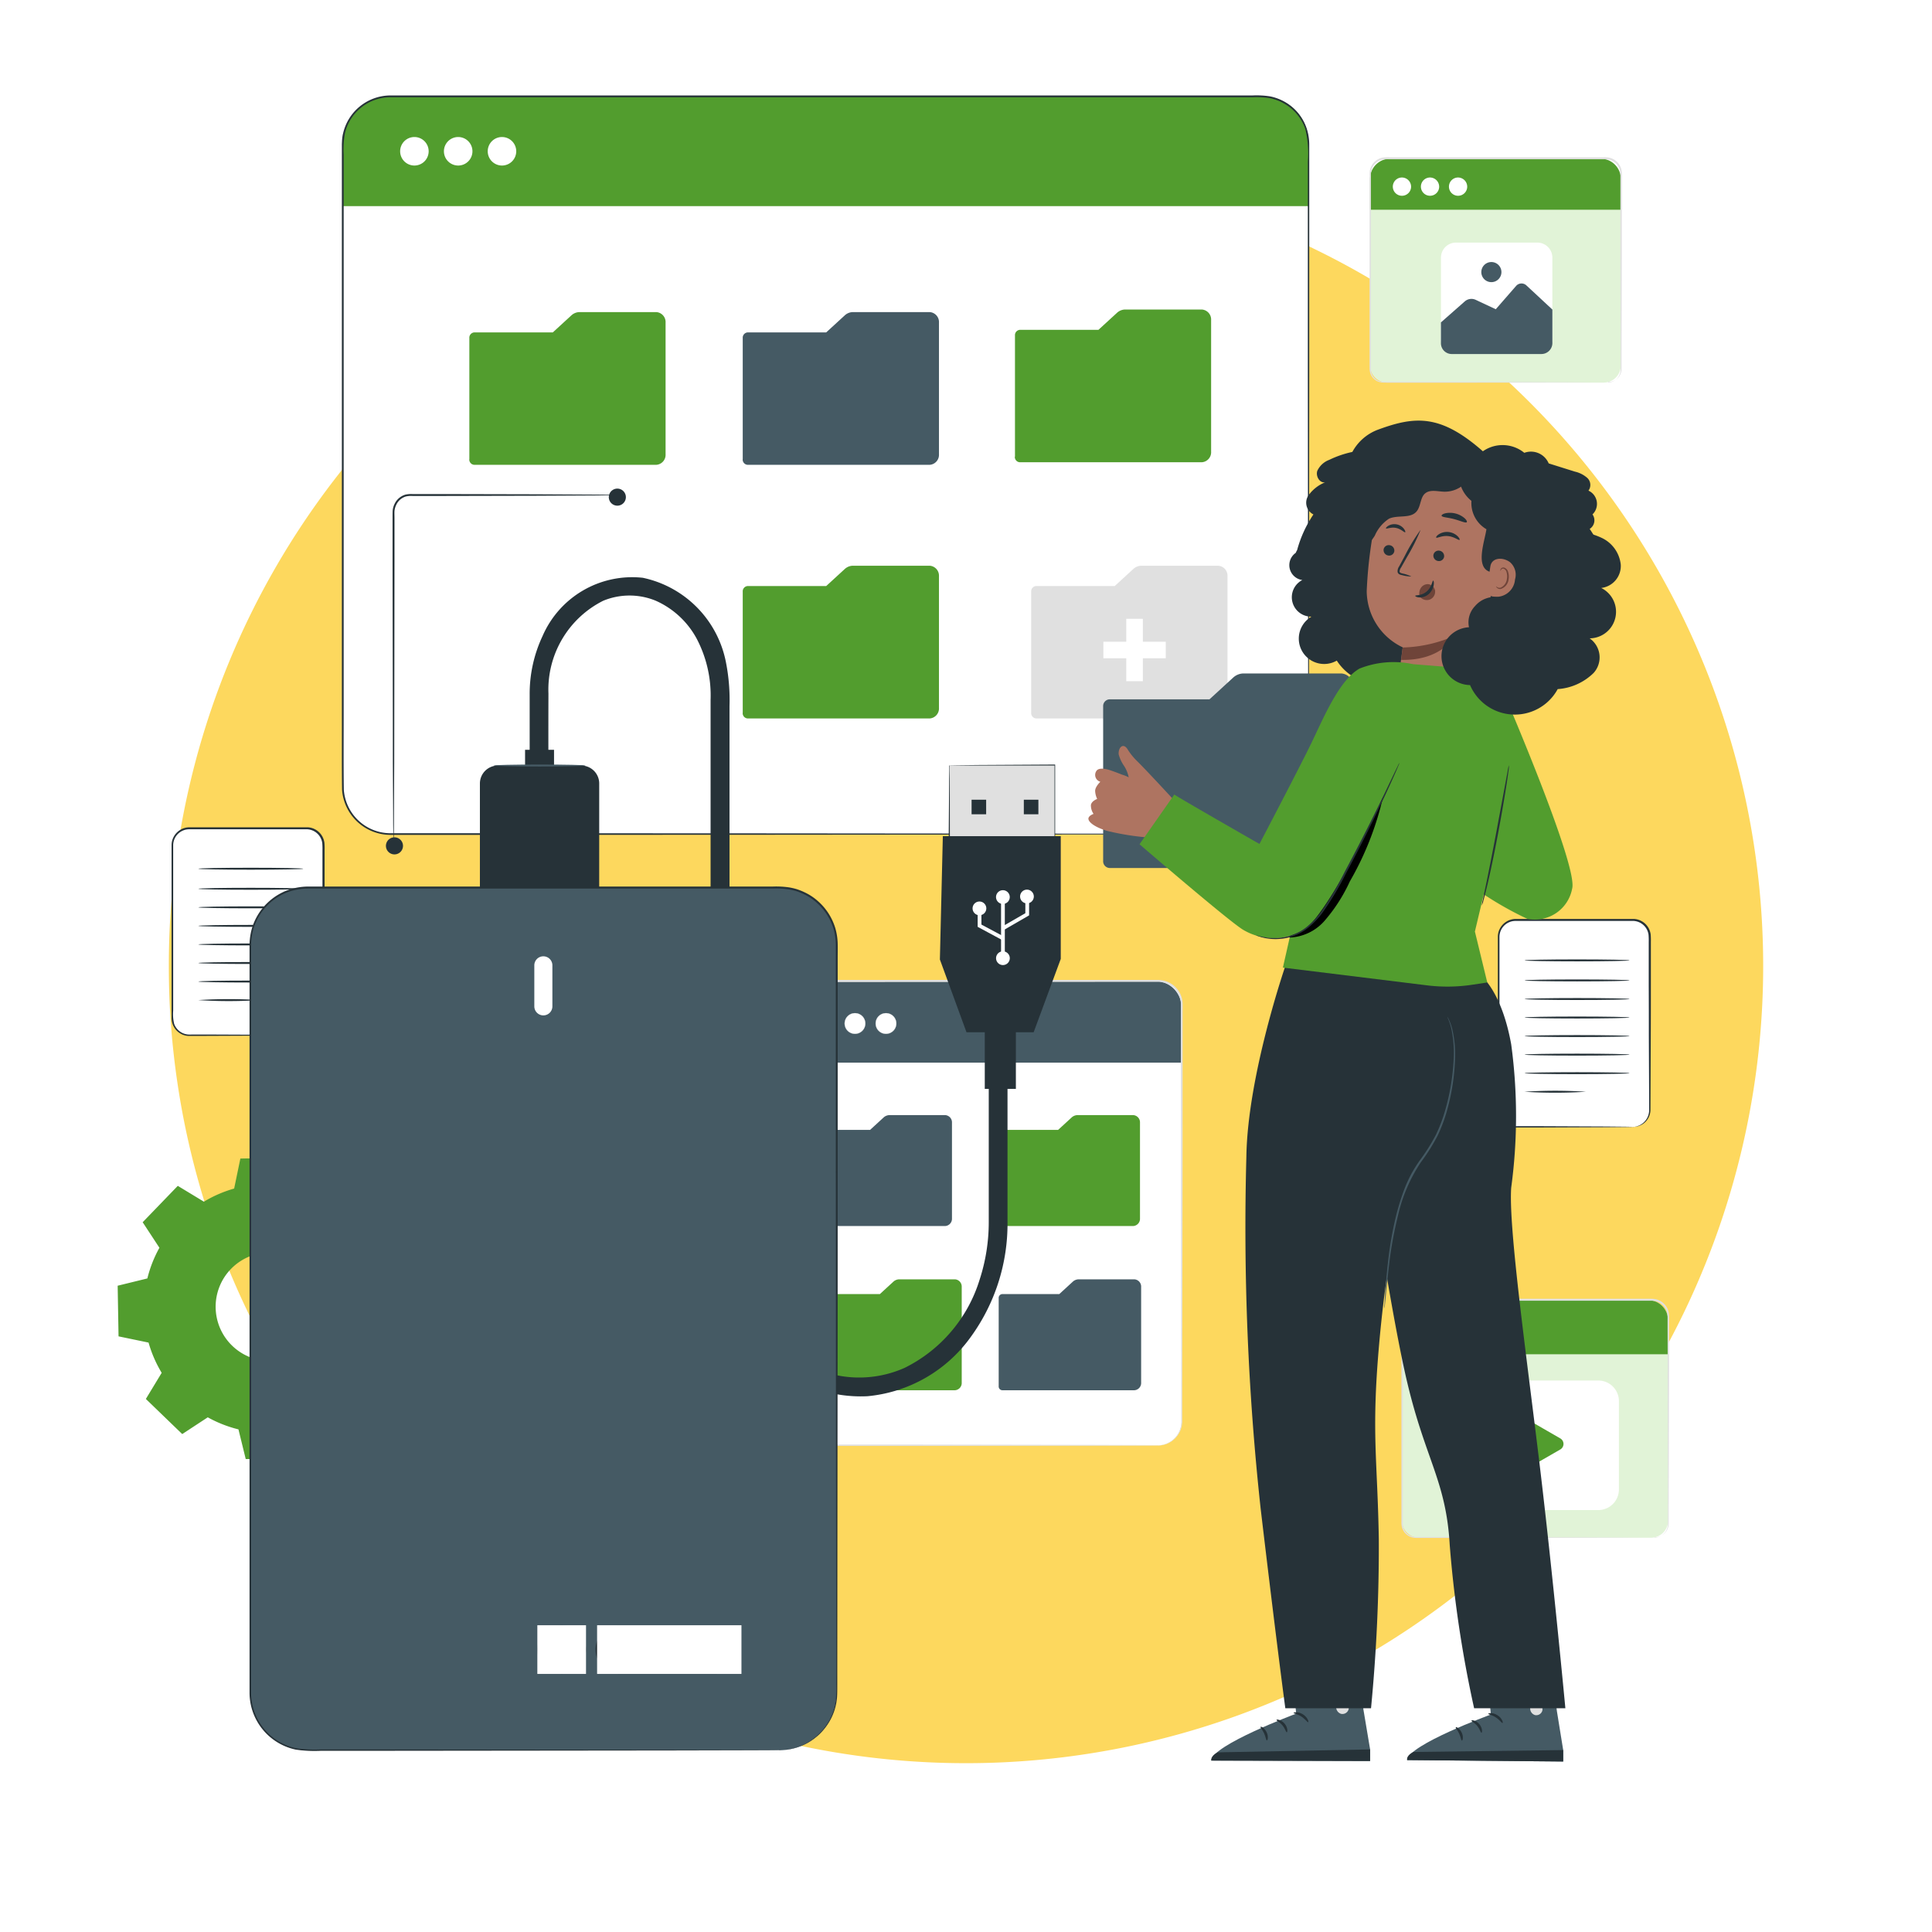 <svg xmlns="http://www.w3.org/2000/svg" xmlns:xlink="http://www.w3.org/1999/xlink" width="103" height="103" viewBox="0 0 103 103"><defs><filter id="a" x="0" y="0" width="103" height="103" filterUnits="userSpaceOnUse"><feOffset dy="3" input="SourceAlpha"/><feGaussianBlur stdDeviation="3" result="b"/><feFlood flood-opacity="0.161"/><feComposite operator="in" in2="b"/><feComposite in="SourceGraphic"/></filter></defs><g transform="translate(-226.756 -1360.8)"><g transform="translate(0 10)"><g transform="translate(235.756 1306.8)"><g transform="matrix(1, 0, 0, 1, -9, 44)" filter="url(#a)"><path d="M42.5,0A42.5,42.5,0,1,1,0,42.5,42.5,42.5,0,0,1,42.5,0Z" transform="translate(9 6)" fill="#fdd85e"/></g></g><g transform="translate(233.028 1355.889)"><path d="M326.386,291.83a6.609,6.609,0,0,1,1.612-.7l.332-1.6,2.7-.047.388,1.582a6.607,6.607,0,0,1,1.636.643l1.362-.893,1.939,1.873-.844,1.393a6.6,6.6,0,0,1,.7,1.612l1.6.332.047,2.7-1.583.388a6.6,6.6,0,0,1-.643,1.635l.893,1.362-1.872,1.94-1.393-.845a6.6,6.6,0,0,1-1.612.7l-.332,1.6-2.7.047-.388-1.583a6.6,6.6,0,0,1-1.636-.643l-1.362.893-1.939-1.872.844-1.393a6.6,6.6,0,0,1-.7-1.612l-1.6-.332-.047-2.7,1.583-.388a6.619,6.619,0,0,1,.643-1.635l-.893-1.362,1.872-1.939Zm1.437,3.591a2.892,2.892,0,1,0,4.089-.072,2.892,2.892,0,0,0-4.089.072" transform="translate(-321.787 -232.854)" fill="#529d2e"/><g transform="translate(68.427 64.178)"><path d="M620.879,332.251H608.517a.915.915,0,0,1-.915-.915V320.66a1.08,1.08,0,0,1,1.08-1.08h12.031a1.08,1.08,0,0,1,1.08,1.08v10.676a.915.915,0,0,1-.915.915" transform="translate(-607.56 -319.538)" fill="#e1f3d7"/><path d="M621.794,322.469H607.6V320.66a1.08,1.08,0,0,1,1.08-1.08h12.031a1.08,1.08,0,0,1,1.08,1.08Z" transform="translate(-607.56 -319.538)" fill="#529d2e"/><path d="M615.055,325.426a.517.517,0,1,1-.517-.527.522.522,0,0,1,.517.527" transform="translate(-612.689 -323.788)" fill="#fff"/><path d="M622.953,325.426a.517.517,0,1,1-.517-.527.522.522,0,0,1,.517.527" transform="translate(-619 -323.788)" fill="#fff"/><path d="M630.852,325.426a.517.517,0,1,1-.517-.527.522.522,0,0,1,.517.527" transform="translate(-625.311 -323.788)" fill="#fff"/><path d="M628.506,347.838h-6.743a1.1,1.1,0,0,1-1.1-1.1v-4.706a1.1,1.1,0,0,1,1.1-1.1h6.743a1.1,1.1,0,0,1,1.1,1.1v4.706a1.1,1.1,0,0,1-1.1,1.1" transform="translate(-617.996 -336.6)" fill="#fff"/><path d="M637.925,352.2v-1.061a.341.341,0,0,1,.511-.295l.918.53.919.53a.34.34,0,0,1,0,.59l-.919.53-.918.53a.341.341,0,0,1-.511-.295Z" transform="translate(-631.789 -344.486)" fill="#529d2e"/><path d="M620.89,332.084s.046,0,.134-.017a.733.733,0,0,0,.589-.74c0-.255,0-.549,0-.88,0-1.327-.008-3.243-.013-5.61,0-1.184,0-2.481-.005-3.874q0-.261,0-.527a2.334,2.334,0,0,0-.008-.262.8.8,0,0,0-.072-.246.835.835,0,0,0-.35-.375.878.878,0,0,0-.247-.089,1.371,1.371,0,0,0-.269-.015l-2.288,0-4.913,0h-4.936a2.5,2.5,0,0,0-.331.01.825.825,0,0,0-.674.609,1.172,1.172,0,0,0-.027.322q0,.669,0,1.329,0,1.32,0,2.6c0,1.7,0,3.348,0,4.914q0,.587,0,1.159,0,.286,0,.568,0,.141,0,.281a1.035,1.035,0,0,0,.021.268.7.7,0,0,0,.534.517,1.273,1.273,0,0,0,.262.015h1.062l3.874.005,5.609.013,1.525.008.4,0c.089,0,.135,0,.135,0s-.046,0-.135,0l-.4,0-1.525.008-5.609.013-3.874.005h-1.062a1.331,1.331,0,0,1-.277-.016.771.771,0,0,1-.591-.57,1.11,1.11,0,0,1-.024-.286q0-.14,0-.281,0-.282,0-.568,0-.572,0-1.159c0-1.566,0-3.21,0-4.914q0-1.278,0-2.6,0-.66,0-1.329a1.267,1.267,0,0,1,.03-.343.91.91,0,0,1,.743-.671,2.543,2.543,0,0,1,.344-.011h4.936l4.913,0,2.288,0a1.458,1.458,0,0,1,.283.017.946.946,0,0,1,.268.1.907.907,0,0,1,.379.408.87.87,0,0,1,.077.268,2.3,2.3,0,0,1,.008.271q0,.266,0,.527c0,1.392,0,2.689-.005,3.874-.006,2.367-.01,4.283-.013,5.61,0,.331,0,.625,0,.88a.748.748,0,0,1-.256.579.723.723,0,0,1-.357.17.569.569,0,0,1-.1.009h-.034" transform="translate(-607.391 -319.37)" fill="#e0e0e0"/></g><g transform="translate(66.728 3.332)"><path d="M611.592,28.717H600.05a.915.915,0,0,1-.915-.915V17.858a1.08,1.08,0,0,1,1.08-1.08h11.211a1.08,1.08,0,0,1,1.08,1.08V27.8a.915.915,0,0,1-.915.915" transform="translate(-599.095 -16.739)" fill="#e1f3d7"/><path d="M612.507,19.5H599.135V17.858a1.08,1.08,0,0,1,1.08-1.08h11.211a1.08,1.08,0,0,1,1.08,1.08Z" transform="translate(-599.095 -16.739)" fill="#529d2e"/><path d="M606.157,22.285a.487.487,0,1,1-.487-.5.492.492,0,0,1,.487.5" transform="translate(-603.928 -20.743)" fill="#fff"/><path d="M613.6,22.285a.487.487,0,1,1-.487-.5.492.492,0,0,1,.487.5" transform="translate(-609.874 -20.743)" fill="#fff"/><path d="M621.042,22.285a.487.487,0,1,1-.487-.5.492.492,0,0,1,.487.5" transform="translate(-615.821 -20.743)" fill="#fff"/><path d="M611.655,28.558s.044,0,.126-.016a.691.691,0,0,0,.555-.7c0-.241,0-.518,0-.829,0-1.25-.007-3.055-.013-5.285,0-1.116,0-2.338,0-3.65q0-.246,0-.5a2.142,2.142,0,0,0-.007-.247.75.75,0,0,0-.068-.232.785.785,0,0,0-.329-.353.829.829,0,0,0-.233-.084,1.293,1.293,0,0,0-.254-.014l-2.156,0-4.629,0h-4.651a2.376,2.376,0,0,0-.312.01.779.779,0,0,0-.635.574,1.115,1.115,0,0,0-.025.3q0,.631,0,1.253,0,1.244,0,2.449c0,1.606,0,3.154,0,4.63q0,.553,0,1.093,0,.269,0,.535,0,.133,0,.265a.971.971,0,0,0,.02.253.659.659,0,0,0,.279.394.652.652,0,0,0,.224.093,1.2,1.2,0,0,0,.247.014h1l3.65.005,5.285.012,1.437.007.374,0c.084,0,.127,0,.127,0s-.043,0-.127,0l-.374,0-1.437.007-5.285.012-3.65,0h-1a1.275,1.275,0,0,1-.261-.015.718.718,0,0,1-.248-.1.729.729,0,0,1-.309-.435,1.043,1.043,0,0,1-.022-.269q0-.132,0-.265,0-.266,0-.535,0-.539,0-1.093c0-1.475,0-3.024,0-4.63q0-1.2,0-2.449,0-.622,0-1.253a1.178,1.178,0,0,1,.028-.324.857.857,0,0,1,.7-.632,2.4,2.4,0,0,1,.324-.011h4.651l4.629,0,2.156,0a1.366,1.366,0,0,1,.267.016.9.9,0,0,1,.253.092.854.854,0,0,1,.357.385.821.821,0,0,1,.073.252,2.2,2.2,0,0,1,.007.255q0,.25,0,.5c0,1.312,0,2.534,0,3.65-.005,2.23-.01,4.035-.013,5.285,0,.312,0,.589,0,.829a.705.705,0,0,1-.241.546.682.682,0,0,1-.336.16.552.552,0,0,1-.1.008h-.032" transform="translate(-598.936 -16.579)" fill="#e0e0e0"/><path d="M623.085,44.965h-4.338a.8.8,0,0,1-.8-.8V39.825a.8.8,0,0,1,.8-.8h4.338a.8.8,0,0,1,.8.8v4.338a.8.8,0,0,1-.8.8" transform="translate(-614.125 -34.513)" fill="#fff"/><path d="M617.945,51.954v1.11a.575.575,0,0,0,.575.576h4.78a.586.586,0,0,0,.586-.586V51.269L622.5,49.98a.382.382,0,0,0-.547.029l-1.084,1.243-1.068-.5a.538.538,0,0,0-.586.084Z" transform="translate(-614.125 -43.187)" fill="#455a64"/><path d="M629.728,44.725a.536.536,0,1,1-.536-.536.536.536,0,0,1,.536.536" transform="translate(-622.683 -38.64)" fill="#455a64"/></g><g transform="translate(34.783 47.164)"><path d="M437.155,259.706H417.8a1.266,1.266,0,0,1-1.266-1.266V236.419a1.47,1.47,0,0,1,1.47-1.47h19.15a1.266,1.266,0,0,1,1.266,1.266V258.44a1.266,1.266,0,0,1-1.266,1.266" transform="translate(-416.482 -234.9)" fill="#fff"/><path d="M437.134,259.69H417.78a1.272,1.272,0,0,1-1.271-1.271V236.4a1.477,1.477,0,0,1,1.476-1.475h19.149a1.272,1.272,0,0,1,1.271,1.271v22.225a1.272,1.272,0,0,1-1.271,1.271m-19.149-24.757a1.467,1.467,0,0,0-1.465,1.465v22.021a1.262,1.262,0,0,0,1.261,1.261h19.354a1.262,1.262,0,0,0,1.261-1.261V236.194a1.262,1.262,0,0,0-1.261-1.261Z" transform="translate(-416.461 -234.879)" fill="#e0e0e0"/><path d="M438.421,239.3H416.535v-3.11a1.239,1.239,0,0,1,1.239-1.239h19.244a1.4,1.4,0,0,1,1.4,1.4Z" transform="translate(-416.482 -234.9)" fill="#455a64"/><path d="M426.737,276.217v-4.694a.2.2,0,0,1,.192-.215h3.038l.717-.658a.476.476,0,0,1,.322-.129h2.962a.387.387,0,0,1,.363.407v5.1a.387.387,0,0,1-.363.407h-7.039a.2.2,0,0,1-.192-.215" transform="translate(-424.634 -263.325)" fill="#455a64"/><path d="M429.325,319.8V315.1a.2.2,0,0,1,.192-.215h3.038l.717-.658a.475.475,0,0,1,.322-.129h2.962a.387.387,0,0,1,.363.407v5.1a.387.387,0,0,1-.363.407h-7.039a.2.2,0,0,1-.192-.215" transform="translate(-426.702 -298.147)" fill="#529d2e"/><path d="M476.618,276.217v-4.694a.2.2,0,0,1,.192-.215h3.038l.717-.658a.475.475,0,0,1,.322-.129h2.962a.387.387,0,0,1,.363.407v5.1a.387.387,0,0,1-.363.407H476.81a.2.2,0,0,1-.192-.215" transform="translate(-464.491 -263.325)" fill="#529d2e"/><path d="M476.921,319.8V315.1a.2.2,0,0,1,.192-.215h3.038l.717-.658a.476.476,0,0,1,.322-.129h2.962a.387.387,0,0,1,.363.407v5.1a.387.387,0,0,1-.363.407h-7.039a.2.2,0,0,1-.192-.215" transform="translate(-464.733 -298.147)" fill="#455a64"/><path d="M428.934,244.024a.551.551,0,1,1-.551-.551.551.551,0,0,1,.551.551" transform="translate(-425.509 -241.712)" fill="#fff"/><path d="M428.362,244.561a.556.556,0,1,1,.556-.556.557.557,0,0,1-.556.556m0-1.1a.546.546,0,1,0,.546.546.546.546,0,0,0-.546-.546" transform="translate(-425.488 -241.692)" fill="#e0e0e0"/><path d="M437.158,244.024a.551.551,0,1,1-.551-.551.551.551,0,0,1,.551.551" transform="translate(-432.08 -241.712)" fill="#fff"/><path d="M436.586,244.561a.556.556,0,1,1,.556-.556.557.557,0,0,1-.556.556m0-1.1a.546.546,0,1,0,.546.546.546.546,0,0,0-.546-.546" transform="translate(-432.06 -241.692)" fill="#e0e0e0"/><path d="M445.382,244.024a.551.551,0,1,1-.551-.551.551.551,0,0,1,.551.551" transform="translate(-438.652 -241.712)" fill="#fff"/><path d="M444.811,244.561a.556.556,0,1,1,.556-.556.557.557,0,0,1-.556.556m0-1.1a.546.546,0,1,0,.546.546.546.546,0,0,0-.546-.546" transform="translate(-438.632 -241.692)" fill="#e0e0e0"/><path d="M436.945,259.514c0-.006.081,0,.233-.028a1.265,1.265,0,0,0,1.018-1.3c0-.443,0-.955,0-1.53,0-2.305-.01-5.637-.017-9.753,0-2.059,0-4.314-.007-6.736q0-1.816,0-3.752c0-.16,0-.326,0-.482a1.219,1.219,0,0,0-.817-1.064,1.346,1.346,0,0,0-.476-.067H435.35l-17.707.013a1.419,1.419,0,0,0-1.214,1.037,1.943,1.943,0,0,0-.051.564q0,1.164,0,2.312,0,2.295,0,4.519c0,2.963,0,5.821,0,8.544q0,2.042,0,3.978,0,.968,0,1.906,0,.235,0,.467a1.381,1.381,0,0,0,.05.446,1.23,1.23,0,0,0,.924.853,2.157,2.157,0,0,0,.438.026h.884l1.719,0,3.232,0,9.753.017,2.652.01.69.005c.155,0,.235.005.235.005s-.08,0-.235.005l-.69.005-2.652.01-9.753.017-3.232,0-1.719,0h-.884a2.237,2.237,0,0,1-.455-.027,1.317,1.317,0,0,1-.991-.913,1.469,1.469,0,0,1-.054-.471q0-.233,0-.467,0-.938,0-1.906,0-1.935,0-3.978c0-2.723,0-5.581,0-8.544q0-2.222,0-4.519,0-1.148,0-2.312a2.045,2.045,0,0,1,.055-.592,1.524,1.524,0,0,1,1.3-1.114l17.718,0h1.517a1.447,1.447,0,0,1,.507.073,1.311,1.311,0,0,1,.879,1.147c.009.169,0,.326,0,.489q0,1.935,0,3.752c0,2.421,0,4.676-.006,6.736-.007,4.117-.013,7.448-.016,9.753,0,.576,0,1.087,0,1.53a1.286,1.286,0,0,1-.431,1.008,1.246,1.246,0,0,1-.616.3,1.023,1.023,0,0,1-.175.017h-.059" transform="translate(-416.272 -234.709)" fill="#e0e0e0"/></g><path d="M351.835,39.6h-46.4a2.541,2.541,0,0,1-2.541-2.541V2.8A2.541,2.541,0,0,1,305.431.261h46.4A2.541,2.541,0,0,1,354.376,2.8V37.06a2.541,2.541,0,0,1-2.541,2.541" transform="translate(-290.891 -0.209)" fill="#fff"/><path d="M409,132.619v-6.466a.282.282,0,0,1,.265-.3h4.185l.988-.906a.654.654,0,0,1,.443-.177h4.081a.533.533,0,0,1,.5.561v7.021a.533.533,0,0,1-.5.561h-9.7a.282.282,0,0,1-.265-.3" transform="translate(-375.675 -99.699)" fill="#529d2e"/><path d="M485.546,132.619v-6.466a.282.282,0,0,1,.265-.3H490l.988-.906a.654.654,0,0,1,.443-.177h4.081a.533.533,0,0,1,.5.561v7.021a.533.533,0,0,1-.5.561h-9.7a.282.282,0,0,1-.265-.3" transform="translate(-436.843 -99.699)" fill="#e0e0e0"/><path d="M481.243,64.655V58.189a.282.282,0,0,1,.265-.3h4.185l.988-.906a.653.653,0,0,1,.443-.177H491.2a.533.533,0,0,1,.5.561v7.021a.533.533,0,0,1-.5.561h-9.7a.282.282,0,0,1-.265-.3" transform="translate(-433.404 -45.394)" fill="#529d2e"/><path d="M336.486,65.328V58.862a.282.282,0,0,1,.265-.3h4.185l.988-.906a.654.654,0,0,1,.443-.177h4.081a.533.533,0,0,1,.5.561v7.021a.533.533,0,0,1-.5.561h-9.7a.282.282,0,0,1-.265-.3" transform="translate(-317.736 -45.93)" fill="#529d2e"/><path d="M409,65.328V58.862a.282.282,0,0,1,.265-.3h4.185l.988-.906a.654.654,0,0,1,.443-.177h4.081a.533.533,0,0,1,.5.561v7.021a.533.533,0,0,1-.5.561h-9.7a.282.282,0,0,1-.265-.3" transform="translate(-375.675 -45.93)" fill="#455a64"/><path d="M354.376,6.108H302.89V2.838A2.578,2.578,0,0,1,305.468.26h46.467A2.442,2.442,0,0,1,354.376,2.7Z" transform="translate(-290.891 -0.208)" fill="#529d2e"/><path d="M319.644,11.788a.76.76,0,1,1-.76-.76.76.76,0,0,1,.76.76" transform="translate(-303.063 -8.812)" fill="#fff"/><path d="M331.261,11.788a.76.76,0,1,1-.76-.76.76.76,0,0,1,.76.76" transform="translate(-312.346 -8.812)" fill="#fff"/><path d="M342.878,11.788a.76.76,0,1,1-.76-.76.76.76,0,0,1,.76.76" transform="translate(-321.628 -8.812)" fill="#fff"/><rect width="0.884" height="3.325" transform="translate(53.772 27.902)" fill="#fff"/><rect width="3.325" height="0.884" transform="translate(52.552 29.123)" fill="#fff"/><path d="M351.628,39.392l.115-.008.143-.009.2-.031a2.752,2.752,0,0,0,.537-.161,2.706,2.706,0,0,0,.655-.412,2.5,2.5,0,0,0,.6-.77,2.584,2.584,0,0,0,.275-1.144c0-.863,0-1.86,0-2.981,0-4.487-.01-10.977-.017-19q0-3.008,0-6.295,0-1.642,0-3.348,0-.853,0-1.722a5.5,5.5,0,0,0-.136-1.724A2.482,2.482,0,0,0,352.911.455a2.508,2.508,0,0,0-.824-.314,4.723,4.723,0,0,0-.9-.044h-3.712l-7.748,0-34.5,0a2.49,2.49,0,0,0-2.43,1.938,4.931,4.931,0,0,0-.063,1.119q0,2.267,0,4.5,0,4.471,0,8.8c0,5.771,0,11.338,0,16.641,0,1.324-.01,2.639.008,3.923a2.5,2.5,0,0,0,2.5,2.316l7.309,0,13.119.006,19,.017,5.164.01,1.343.005c.3,0,.458.005.458.005s-.155,0-.458.005l-1.343.005-5.164.01-19,.017-13.119.006-7.309,0a2.591,2.591,0,0,1-2.594-2.4c-.019-1.3-.006-2.6-.01-3.93,0-5.3,0-10.87,0-16.641q0-4.328,0-8.8,0-2.235,0-4.5V2.594c.006-.1.007-.193.017-.289s.024-.192.049-.286A2.6,2.6,0,0,1,305.228,0l34.5,0,7.748,0h3.712a4.8,4.8,0,0,1,.915.046,2.6,2.6,0,0,1,.853.326,2.57,2.57,0,0,1,1.116,1.382,2.755,2.755,0,0,1,.139.879q0,.438,0,.873,0,.869,0,1.722,0,1.706,0,3.348,0,3.283,0,6.295c-.007,8.02-.013,14.51-.017,19,0,1.121,0,2.117-.005,2.981a2.61,2.61,0,0,1-.283,1.156,2.516,2.516,0,0,1-.613.774,2.473,2.473,0,0,1-1.2.568l-.2.029-.143.006-.115,0" transform="translate(-290.684)" fill="#263238"/><g transform="translate(73.559 43.908)"><path d="M640.338,229.8h-6.246a.906.906,0,0,1-.906-.906v-9.22a.906.906,0,0,1,.906-.906h6.246a.906.906,0,0,1,.906.906v9.22a.906.906,0,0,1-.906.906" transform="translate(-633.133 -218.711)" fill="#fff"/><path d="M640.131,229.589a1.1,1.1,0,0,0,.357-.085.91.91,0,0,0,.344-.274.9.9,0,0,0,.184-.563c0-.932-.01-2.271-.017-3.925,0-.829,0-1.736-.006-2.71q0-.731,0-1.51,0-.389,0-.79a3.564,3.564,0,0,0-.011-.4.853.853,0,0,0-.8-.729c-.275,0-.563,0-.848,0h-5.445a.855.855,0,0,0-.854.84q0,.232,0,.463,0,.924,0,1.819c0,1.192,0,2.342,0,3.438s0,2.137,0,3.111a2.22,2.22,0,0,0,.051.7.866.866,0,0,0,.734.57c.1.008.218,0,.325,0l.636,0,3.925.017,1.067.01.277.005c.063,0,.095.005.095.005s-.032,0-.095.005l-.277.005-1.067.01-3.925.017-.636,0c-.11,0-.215,0-.332,0a.949.949,0,0,1-.806-.62,1.018,1.018,0,0,1-.058-.364q0-.179,0-.362c0-.975,0-2.016,0-3.111s0-2.246,0-3.438q0-.894,0-1.819,0-.231,0-.464a.951.951,0,0,1,.132-.47.962.962,0,0,1,.827-.473h5.445c.288,0,.568,0,.853,0a.95.95,0,0,1,.89.814,3.567,3.567,0,0,1,.011.409q0,.4,0,.79,0,.778,0,1.51c0,.974,0,1.882-.006,2.71-.007,1.653-.013,2.993-.017,3.925a.91.91,0,0,1-.832.923c-.063,0-.1,0-.1,0" transform="translate(-632.926 -218.503)" fill="#263238"/><path d="M645.707,234.575c0,.029-1.255.052-2.8.052s-2.8-.023-2.8-.052,1.255-.052,2.8-.052,2.8.023,2.8.052" transform="translate(-638.66 -231.304)" fill="#263238"/><path d="M645.707,229.255c0,.029-1.255.052-2.8.052s-2.8-.023-2.8-.052,1.255-.052,2.8-.052,2.8.023,2.8.052" transform="translate(-638.66 -227.052)" fill="#263238"/><path d="M645.707,239.5c0,.029-1.255.052-2.8.052s-2.8-.024-2.8-.052,1.255-.052,2.8-.052,2.8.023,2.8.052" transform="translate(-638.66 -235.236)" fill="#263238"/><path d="M645.707,244.42c0,.029-1.255.052-2.8.052s-2.8-.023-2.8-.052,1.255-.052,2.8-.052,2.8.023,2.8.052" transform="translate(-638.66 -239.171)" fill="#263238"/><path d="M645.707,249.342c0,.029-1.255.052-2.8.052s-2.8-.023-2.8-.052,1.255-.052,2.8-.052,2.8.023,2.8.052" transform="translate(-638.66 -243.103)" fill="#263238"/><path d="M645.707,254.264c0,.029-1.255.052-2.8.052s-2.8-.023-2.8-.052,1.255-.052,2.8-.052,2.8.023,2.8.052" transform="translate(-638.66 -247.036)" fill="#263238"/><path d="M645.707,259.186c0,.029-1.255.052-2.8.052s-2.8-.023-2.8-.052,1.255-.052,2.8-.052,2.8.023,2.8.052" transform="translate(-638.66 -250.969)" fill="#263238"/><path d="M643.375,264.108a25.671,25.671,0,0,1-3.274,0,25.671,25.671,0,0,1,3.274,0" transform="translate(-638.659 -254.902)" fill="#263238"/></g><path d="M570.822,93.7a5.431,5.431,0,0,0-.776-1.668.542.542,0,0,0,.15-.774.777.777,0,0,0-.215-1.267.512.512,0,0,0-.061-.676,1.493,1.493,0,0,0-.659-.337l-1.4-.439a1.026,1.026,0,0,0-1.3-.564,1.834,1.834,0,0,0-2.209-.082c-2.262-1.989-3.614-1.881-5.593-1.152a2.576,2.576,0,0,0-1.366,1.187,5.4,5.4,0,0,0-1.231.422,1.133,1.133,0,0,0-.637.586c-.094.282.123.663.416.612a2.015,2.015,0,0,0-.906.723.7.7,0,0,0,.283.989,6.378,6.378,0,0,0-.869,1.9.865.865,0,0,0-.072.147.8.8,0,0,0,.349,1.45,1.033,1.033,0,0,0,.491,1.951,1.352,1.352,0,0,0,1.347,2.345,2.783,2.783,0,0,0,2.977,1.2,5.835,5.835,0,0,1,.852-.222c.358-.036.722.067,1.077.012a1.668,1.668,0,0,0,1.231-1.192c.625-.065,1.272-.159,1.983-.283,1.054.955,2.12.174,1.989-.233a3.764,3.764,0,0,0,1.506-.186,2.179,2.179,0,0,0,.744-.429l.089-.1a1,1,0,0,0-.1-1.37.221.221,0,0,1-.065-.16,1.165,1.165,0,0,1,.711-.057.883.883,0,0,0,.692-.128c.181-.16.143-.539-.1-.567a.634.634,0,0,0,.031-.685.441.441,0,0,0,.637-.2,1.1,1.1,0,0,0,0-.757" transform="translate(-491.568 -68.923)" fill="#263238"/><path d="M581.011,99.1l-3.229-1.425c-1.282-.323-2.375,1.156-2.643,2.45a23.5,23.5,0,0,0-.587,4.312,3.346,3.346,0,0,0,1.919,3s-.179,1.331-.179,1.331a1.3,1.3,0,0,0,1.156,1.167c2.979.355,3.341-1.31,3.341-1.31l.785-8.265c.065-.4-.173-1.166-.562-1.264" transform="translate(-507.961 -78.014)" fill="#ae7461"/><path d="M583.458,117.727a2.008,2.008,0,0,0-.475-.158c-.076-.019-.146-.044-.151-.1a.4.4,0,0,1,.084-.22l.31-.552a10.166,10.166,0,0,0,.727-1.455,10.133,10.133,0,0,0-.843,1.393l-.3.557a.448.448,0,0,0-.083.3.194.194,0,0,0,.11.13.517.517,0,0,0,.128.037,1.97,1.97,0,0,0,.495.071" transform="translate(-514.49 -92.085)" fill="#263238"/><path d="M583.774,143.968a7.24,7.24,0,0,0,2.771-.627s-.64,1.331-2.854,1.287Z" transform="translate(-515.265 -114.537)" fill="#6f4439"/><path d="M594.413,110.871c.018.086.324.09.67.182s.618.229.675.163c.026-.032-.013-.116-.116-.211a1.207,1.207,0,0,0-1.024-.263c-.137.034-.211.089-.2.129" transform="translate(-523.832 -88.467)" fill="#263238"/><path d="M579.979,108.876c.043.076.26.034.509.067s.453.111.512.047c.026-.032,0-.1-.08-.182a.744.744,0,0,0-.823-.091c-.1.057-.137.124-.118.16" transform="translate(-512.295 -86.803)" fill="#263238"/><path d="M571.951,98.33a1.51,1.51,0,0,1,.454-.907c.142-.125.315-.213.443-.352.277-.3.286-.752.429-1.134a1.661,1.661,0,0,1,1.131-1.012,9.127,9.127,0,0,0,1.292-.209c.3-.123.541-.364.847-.47a2,2,0,0,1,1.737.525,1.436,1.436,0,0,1-.537,1.113,1.536,1.536,0,0,1-1.184.5c-.344-.013-.735-.128-1,.092s-.223.693-.46.967c-.338.391-1,.166-1.467.382a2.049,2.049,0,0,0-.754.9c-.207.341-.542.685-.937.628a4.513,4.513,0,0,1,0-1.032" transform="translate(-505.858 -75.26)" fill="#263238"/><path d="M598.977,100.563a7.792,7.792,0,0,1,2.878.813,1.417,1.417,0,0,1,.673.568,1.39,1.39,0,0,1,.079.773,7.739,7.739,0,0,1-.9,2.516l-1.083.513c-.77-.263-.276-1.588-.171-2.266a1.618,1.618,0,0,1-.8-1.513,1.791,1.791,0,0,1-.671-1.4" transform="translate(-527.479 -80.354)" fill="#263238"/><path d="M606.694,123.314c.077-.465.66-.5,1.04-.22a.885.885,0,0,1,.272.927,1,1,0,0,1-1.483.8c0-.024.082-.965.171-1.51" transform="translate(-533.509 -98.216)" fill="#ae7461"/><path d="M608.907,126.229c.006,0,.021.02.056.044a.233.233,0,0,0,.171.03.576.576,0,0,0,.342-.469.766.766,0,0,0-.013-.339.269.269,0,0,0-.145-.2.118.118,0,0,0-.146.042c-.023.034-.019.062-.027.063s-.025-.027-.006-.079a.147.147,0,0,1,.065-.075.174.174,0,0,1,.132-.014.326.326,0,0,1,.208.242.79.79,0,0,1,.023.38.6.6,0,0,1-.424.517.249.249,0,0,1-.2-.068c-.036-.039-.038-.07-.033-.071" transform="translate(-535.412 -100.059)" fill="#6f4439"/><path d="M592.243,121a.289.289,0,0,0,.236.328.277.277,0,0,0,.332-.217.29.29,0,0,0-.235-.328.277.277,0,0,0-.332.217" transform="translate(-522.095 -96.511)" fill="#263238"/><path d="M579.038,119.526a.289.289,0,0,0,.235.328.277.277,0,0,0,.332-.217.289.289,0,0,0-.236-.328.277.277,0,0,0-.332.217" transform="translate(-511.544 -95.33)" fill="#263238"/><path d="M579.66,113.96c.024.046.258-.082.537-.024s.449.264.488.23c.019-.014,0-.092-.071-.186a.645.645,0,0,0-.818-.165c-.1.059-.148.124-.136.145" transform="translate(-512.042 -90.88)" fill="#263238"/><path d="M592.986,116.131c.034.048.295-.117.634-.081s.569.244.611.2c.02-.018-.01-.1-.111-.2a.829.829,0,0,0-.483-.217.806.806,0,0,0-.511.12c-.114.075-.158.151-.141.173" transform="translate(-522.689 -92.559)" fill="#263238"/><path d="M589.354,130.019a.423.423,0,0,0-.394-.373.443.443,0,0,0-.368.2.545.545,0,0,0-.072.418l0,.031a.482.482,0,0,0,.524.182.451.451,0,0,0,.307-.455" transform="translate(-519.113 -103.593)" fill="#6f4439"/><path d="M587.423,129.528c.006-.049.329.007.608-.229s.3-.587.35-.582c.021,0,.049.088.027.234a.817.817,0,0,1-.273.489.713.713,0,0,1-.506.171c-.138-.011-.211-.062-.205-.084" transform="translate(-518.246 -102.851)" fill="#263238"/><path d="M537.446,408.04l.395,4.11s-4.48,1.674-4.529,2.5l8.47.023,0-.619-.355-2.115-.523-4.107Z" transform="translate(-475.01 -325.88)" fill="#455a64"/><path d="M566.856,426.081a.354.354,0,0,1,.246.4.341.341,0,0,1-.4.247.374.374,0,0,1-.258-.429.353.353,0,0,1,.442-.211" transform="translate(-501.475 -340.447)" fill="#e0e0e0"/><path d="M541.767,439.415l0-.619-8.124.156s-.385.169-.341.441Z" transform="translate(-474.995 -350.619)" fill="#263238"/><path d="M555.148,428.938c0,.042.213.061.422.2s.32.313.359.3-.025-.261-.28-.421-.51-.111-.5-.072" transform="translate(-492.458 -342.711)" fill="#263238"/><path d="M550.628,430.909c-.01.041.174.113.318.291s.186.368.228.366.069-.241-.115-.46-.431-.238-.432-.2" transform="translate(-488.845 -344.304)" fill="#263238"/><path d="M546.718,433.5c.038.009.1-.2-.012-.434s-.307-.323-.325-.288.105.159.192.35.1.368.146.372" transform="translate(-485.45 -345.803)" fill="#263238"/><path d="M553.648,423.568c.018.039.212-.02.451,0s.426.091.448.054-.158-.187-.44-.2-.48.119-.459.152" transform="translate(-491.258 -338.328)" fill="#263238"/><path d="M589.373,408.716l.363,4.04s-4.411,1.617-4.464,2.43l8.321.074v-.608l-.336-2.079-.49-4.038Z" transform="translate(-516.527 -326.439)" fill="#455a64"/><path d="M618.313,426.443a.348.348,0,0,1,.239.4.334.334,0,0,1-.392.24.367.367,0,0,1-.251-.422.347.347,0,0,1,.436-.2" transform="translate(-542.597 -340.737)" fill="#e0e0e0"/><path d="M593.58,439.586v-.609l-7.982.1s-.38.163-.338.431Z" transform="translate(-516.515 -350.764)" fill="#263238"/><path d="M606.8,429.174c0,.042.209.061.413.2s.312.31.351.293-.023-.257-.273-.415-.5-.112-.491-.074" transform="translate(-533.73 -342.899)" fill="#263238"/><path d="M602.349,431.081c-.01.04.17.111.311.288s.181.363.222.361.069-.237-.11-.453-.422-.236-.423-.2" transform="translate(-530.173 -344.441)" fill="#263238"/><path d="M598.493,433.6c.038.009.1-.2-.01-.427s-.3-.319-.318-.285.1.157.186.345.1.362.141.366" transform="translate(-526.828 -345.894)" fill="#263238"/><path d="M605.356,423.9c.017.038.208-.019.443,0s.418.092.44.056-.154-.185-.431-.2-.472.114-.452.146" transform="translate(-532.575 -338.596)" fill="#263238"/><path d="M544.568,230.973s-2.008,5.815-2.077,10.14a138.694,138.694,0,0,0,.761,18.791c.9,7.587,1.315,10.636,1.315,10.636h4.569a89.487,89.487,0,0,0,.415-9.005c-.069-4.255-.4-5.6.007-10.282s1.055-7.491,1.736-8.909a9.765,9.765,0,0,0,2.024-5.317,14.993,14.993,0,0,0-.95-5.718Z" transform="translate(-482.315 -184.559)" fill="#263238"/><path d="M573.179,240.182c.076.233,1.432,9.766,2.421,13.971s2.089,5.318,2.282,8.738a63.241,63.241,0,0,0,1.3,8.7h4.865s-.684-7.272-1.368-12.956-1.672-12.692-1.52-14.794a28.406,28.406,0,0,0,0-7.644c-.532-2.946-1.683-3.722-1.683-3.722l-4.128-.187Z" transform="translate(-506.865 -185.61)" fill="#263238"/><path d="M582.6,244.434a.992.992,0,0,1,.075.148,2.922,2.922,0,0,1,.165.448,5.923,5.923,0,0,1,.16,1.742,11.5,11.5,0,0,1-.4,2.565,8.228,8.228,0,0,1-.531,1.443,10.277,10.277,0,0,1-.879,1.395,8.464,8.464,0,0,0-1.235,2.885,20.525,20.525,0,0,0-.462,2.544c-.09.732-.144,1.327-.184,1.737q-.03.3-.047.473a1.017,1.017,0,0,1-.023.164,1.031,1.031,0,0,1,0-.166q.011-.176.028-.474c.028-.412.071-1.008.152-1.742a19.527,19.527,0,0,1,.442-2.558,12.454,12.454,0,0,1,.46-1.466,7.231,7.231,0,0,1,.34-.742,7.724,7.724,0,0,1,.442-.713,10.319,10.319,0,0,0,.874-1.381,8.258,8.258,0,0,0,.53-1.424,11.786,11.786,0,0,0,.419-2.543,6.183,6.183,0,0,0-.127-1.73,3.477,3.477,0,0,0-.145-.449,1,1,0,0,1-.056-.156" transform="translate(-511.703 -195.314)" fill="#455a64"/><path d="M563.028,151.164l-3.777-.3s-4.213,3.355-5.078,7.631-1.85,8.546-1.85,8.546l7.688.947a8.859,8.859,0,0,0,2.408-.033l.8-.121-.659-2.715s1.218-5.136,1.694-7.071a8.075,8.075,0,0,0-1.229-6.881" transform="translate(-490.201 -120.545)" fill="#529d2e"/><path d="M557.154,182.488l-3.117,6.107a2.61,2.61,0,0,0,1.931-.957,8.768,8.768,0,0,0,1.295-2.039,16.216,16.216,0,0,0,2.005-5.758,22.207,22.207,0,0,0-2.114,2.647" transform="translate(-491.57 -143.701)"/><rect width="5.231" height="8.754" transform="translate(62.467 36.14)" fill="none"/><path d="M604.36,159.136s3.915,9.1,3.595,10.3a2.02,2.02,0,0,1-2.4,1.614,18.106,18.106,0,0,1-2.911-1.715Z" transform="translate(-530.41 -127.157)" fill="#529d2e"/><path d="M504.637,163.336V155.1a.359.359,0,0,1,.337-.378h5.332l1.258-1.154a.834.834,0,0,1,.564-.226h5.2a.679.679,0,0,1,.637.714V163a.679.679,0,0,1-.637.714H504.974a.359.359,0,0,1-.337-.378" transform="translate(-452.097 -122.528)" fill="#455a64"/><path d="M502.529,174.121a1.821,1.821,0,0,1,.353.143,1.755,1.755,0,0,0-.288-.671,2.021,2.021,0,0,1-.247-.556c-.027-.377.261-.656.5-.228a3.375,3.375,0,0,0,.469.576c.531.517,2.244,2.381,2.244,2.381l-1.323,1.726a13.834,13.834,0,0,1-2.519-.377c-.7-.215-.979-.479-.984-.642s.274-.261.274-.261a.793.793,0,0,1-.141-.471c.033-.219.334-.325.334-.325a1.119,1.119,0,0,1-.108-.423c-.006-.225.277-.493.277-.493a.378.378,0,0,1-.207-.581c.074-.115.293-.172.7-.044.25.08.668.247.668.247" transform="translate(-448.98 -137.911)" fill="#ae7461"/><path d="M516.136,157.368c.046.067,4.539,2.637,4.539,2.637s2.1-4,2.778-5.4c.665-1.381,1.485-3.346,2.56-3.952a4.919,4.919,0,0,1,2.84-.235l-.717,5.212-1.744,3.756s-2.07,4.138-3.205,5.1a3.157,3.157,0,0,1-3.373.1c-.733-.428-5.533-4.565-5.533-4.565Z" transform="translate(-459.802 -120.1)" fill="#529d2e"/><path d="M552.845,177.094a.634.634,0,0,1-.045.124l-.148.348c-.132.3-.326.735-.575,1.268-.5,1.065-1.211,2.524-2.058,4.105a16.1,16.1,0,0,1-1.3,2.174,4.515,4.515,0,0,1-.777.795,2.663,2.663,0,0,1-.86.449,2.878,2.878,0,0,1-1.39.073,2.625,2.625,0,0,1-.367-.1.618.618,0,0,1-.122-.051c0-.01.174.056.5.11a2.946,2.946,0,0,0,1.36-.1,2.616,2.616,0,0,0,.829-.446,4.5,4.5,0,0,0,.754-.786,16.766,16.766,0,0,0,1.284-2.164c.846-1.579,1.57-3.031,2.083-4.088l.6-1.253.166-.34a.647.647,0,0,1,.064-.116" transform="translate(-484.512 -141.506)" fill="#263238"/><path d="M606.536,177.682a1.263,1.263,0,0,1-.021.3c-.024.192-.063.468-.116.808-.106.681-.266,1.62-.462,2.654s-.392,1.967-.551,2.638c-.081.335-.147.606-.2.792a1.655,1.655,0,0,1-.091.286,1.635,1.635,0,0,1,.051-.3l.168-.8c.141-.674.325-1.608.521-2.641l.492-2.647.149-.8a2.4,2.4,0,0,1,.062-.293" transform="translate(-532.366 -141.976)" fill="#263238"/><path d="M601.28,115.6a3.794,3.794,0,0,1,1.743.376,1.782,1.782,0,0,1,.979,1.416,1.182,1.182,0,0,1-1.043,1.236,1.416,1.416,0,0,1-.617,2.686,1.236,1.236,0,0,1,.21,1.847,3.032,3.032,0,0,1-1.913.859,2.6,2.6,0,0,1-4.673-.215,1.542,1.542,0,0,1-.056-3.082,1.251,1.251,0,0,1,.326-1.133,1.373,1.373,0,0,1,1.312-.457s.671.007.89-.448a7.2,7.2,0,0,0,.359-1.554Z" transform="translate(-523.866 -92.371)" fill="#263238"/><g transform="translate(2.852 39.023)"><path d="M248.678,34.161h-6.246a.906.906,0,0,1-.906-.906v-9.22a.906.906,0,0,1,.906-.906h6.246a.906.906,0,0,1,.906.906v9.22a.906.906,0,0,1-.906.906" transform="translate(-241.473 -23.076)" fill="#fff"/><path d="M248.471,33.953a1.1,1.1,0,0,0,.357-.085.91.91,0,0,0,.344-.274.9.9,0,0,0,.184-.563c0-.932-.01-2.271-.017-3.925,0-.829,0-1.736-.006-2.71q0-.731,0-1.51,0-.389,0-.79a3.55,3.55,0,0,0-.011-.4.854.854,0,0,0-.8-.729c-.275,0-.563,0-.848,0h-5.445a.855.855,0,0,0-.854.84q0,.232,0,.463,0,.924,0,1.819c0,1.192,0,2.342,0,3.438s0,2.137,0,3.111a2.224,2.224,0,0,0,.051.7.866.866,0,0,0,.734.57c.1.008.218,0,.325,0l.636,0,3.925.017,1.067.01.277.005c.063,0,.095.005.095.005s-.032,0-.095.005l-.277.005-1.067.01-3.925.017-.636,0c-.11,0-.215,0-.332,0a.949.949,0,0,1-.806-.62,1.021,1.021,0,0,1-.058-.364q0-.179,0-.362c0-.975,0-2.016,0-3.111s0-2.246,0-3.438q0-.894,0-1.819v-.464a.951.951,0,0,1,.132-.47.961.961,0,0,1,.827-.473h5.445c.288,0,.568,0,.853,0a.95.95,0,0,1,.89.814,3.533,3.533,0,0,1,.011.409q0,.4,0,.79,0,.778,0,1.51c0,.974,0,1.881-.006,2.71-.007,1.653-.013,2.993-.017,3.925a.91.91,0,0,1-.832.923c-.063,0-.1,0-.1,0" transform="translate(-241.266 -22.868)" fill="#263238"/><path d="M254.047,38.941c0,.029-1.255.052-2.8.052s-2.8-.023-2.8-.052,1.255-.052,2.8-.052,2.8.023,2.8.052" transform="translate(-247 -35.67)" fill="#263238"/><path d="M254.047,33.62c0,.029-1.255.052-2.8.052s-2.8-.023-2.8-.052,1.255-.052,2.8-.052,2.8.023,2.8.052" transform="translate(-247 -31.418)" fill="#263238"/><path d="M254.047,43.863c0,.029-1.255.052-2.8.052s-2.8-.023-2.8-.052,1.255-.052,2.8-.052,2.8.023,2.8.052" transform="translate(-247 -39.602)" fill="#263238"/><path d="M254.047,48.785c0,.029-1.255.052-2.8.052s-2.8-.023-2.8-.052,1.255-.052,2.8-.052,2.8.023,2.8.052" transform="translate(-247 -43.536)" fill="#263238"/><path d="M254.047,53.707c0,.029-1.255.052-2.8.052s-2.8-.023-2.8-.052,1.255-.052,2.8-.052,2.8.023,2.8.052" transform="translate(-247 -47.468)" fill="#263238"/><path d="M254.047,58.629c0,.029-1.255.052-2.8.052s-2.8-.023-2.8-.052,1.255-.052,2.8-.052,2.8.023,2.8.052" transform="translate(-247 -51.401)" fill="#263238"/><path d="M254.047,63.551c0,.029-1.255.052-2.8.052s-2.8-.023-2.8-.052,1.255-.052,2.8-.052,2.8.023,2.8.052" transform="translate(-247 -55.334)" fill="#263238"/><path d="M251.716,68.474a25.664,25.664,0,0,1-3.274,0,25.667,25.667,0,0,1,3.274,0" transform="translate(-247 -59.268)" fill="#263238"/></g><g transform="translate(7.012 20.96)"><g transform="translate(0 0)"><path d="M390.965,248.494a27.058,27.058,0,0,1-3.36,0,27.027,27.027,0,0,1,3.36,0" transform="translate(-349.257 -219.478)" fill="#455a64"/><path d="M382.5,177.581a.485.485,0,0,1,0,.072c0,.053,0,.119,0,.2,0,.184.006.439.011.761.005.661.013,1.6.022,2.73l-.042-.042,5.579-.01-.052.052h0v-.5q0-.248,0-.493,0-.49,0-.963c0-.63,0-1.236,0-1.81l.048.048-4.007-.024-1.152-.013-.309-.006a.9.9,0,0,1-.11-.006.619.619,0,0,1,.1-.006l.3-.006,1.142-.013,4.039-.024h.048v.048c0,.574,0,1.18,0,1.81q0,.473,0,.963,0,.245,0,.493v.5h0l-.053.053-5.579-.01h-.042v-.042c.009-1.146.017-2.089.022-2.756,0-.318.008-.57.011-.752,0-.079,0-.143,0-.194a.293.293,0,0,1,0-.063" transform="translate(-345.148 -162.817)" fill="#263238"/><path d="M272.173,140.734c0-2.265-.009-4.529,0-6.794a5.3,5.3,0,0,1,2.919-4.952,3.671,3.671,0,0,1,2.806,0,4.6,4.6,0,0,1,2.18,2.025,6.5,6.5,0,0,1,.739,3.261v26.87c0,.452-.01.905.007,1.357a10.056,10.056,0,0,0,2.616,6.531,7.3,7.3,0,0,0,5.741,2.364,7.649,7.649,0,0,0,5.514-3.169,10.259,10.259,0,0,0,1.952-6.131c0-.87,0-1.741,0-2.611v-9.206a.5.5,0,0,0-1,0v11.045c0,.26,0,.521,0,.781a9.877,9.877,0,0,1-.484,3.068,7.8,7.8,0,0,1-3.992,4.707,5.954,5.954,0,0,1-5.641-.419,8.236,8.236,0,0,1-3.484-5.257,12.2,12.2,0,0,1-.22-2.638V134.609a10.312,10.312,0,0,0-.18-2.288,5.72,5.72,0,0,0-4.442-4.558,5.208,5.208,0,0,0-5.345,3.107,7.216,7.216,0,0,0-.687,3.082c0,.424,0,.849,0,1.274v5.509a.5.5,0,0,0,1,0" transform="translate(-256.218 -123.009)" fill="#263238"/><rect width="1.658" height="4.098" transform="translate(39.217 27.905)" fill="#263238"/><path d="M385.021,206.967l1.445-3.91v-6.543h-6.287l-.157,6.574,1.419,3.88Z" transform="translate(-343.198 -177.984)" fill="#263238"/><rect width="5.579" height="3.766" transform="translate(37.357 14.763)" fill="#e0e0e0"/><rect width="0.776" height="0.776" transform="translate(41.299 16.586)" fill="#263238"/><rect width="0.776" height="0.776" transform="translate(38.514 16.586)" fill="#263238"/><path d="M391.349,218.391l-1.3-.7v-.728h.2v.607l1.193.639Z" transform="translate(-351.211 -194.328)" fill="#fff"/><rect width="0.201" height="2.76" transform="translate(40.085 22.062)" fill="#fff"/><path d="M396.6,215.366l-.1-.174,1.244-.718v-.623h.2v.739Z" transform="translate(-356.364 -191.838)" fill="#fff"/><path d="M389.423,214.218a.366.366,0,1,1-.367-.367.367.367,0,0,1,.367.367" transform="translate(-350.124 -191.838)" fill="#fff"/><path d="M395.646,211.215a.366.366,0,1,1-.367-.367.367.367,0,0,1,.367.367" transform="translate(-355.097 -189.438)" fill="#fff"/><path d="M402.03,211.066a.366.366,0,1,1-.367-.366.367.367,0,0,1,.367.366" transform="translate(-360.198 -189.32)" fill="#fff"/><path d="M264.345,184.282h-6.36v-5.551a.958.958,0,0,1,.959-.958h4.443a.958.958,0,0,1,.959.958Z" transform="translate(-245.684 -163.009)" fill="#263238"/><rect width="1.544" height="0.838" transform="translate(14.709 13.925)" fill="#263238"/><path d="M266.522,177.565c0,.029-1.1.052-2.449.052s-2.449-.023-2.449-.052,1.1-.052,2.449-.052,2.449.023,2.449.052" transform="translate(-248.592 -162.802)" fill="#455a64"/><path d="M225.241,256.151H200.087a3.053,3.053,0,0,1-3.053-3.053V213.219a3.053,3.053,0,0,1,3.053-3.053h25.154a3.053,3.053,0,0,1,3.053,3.053V253.1a3.053,3.053,0,0,1-3.053,3.053" transform="translate(-196.982 -188.893)" fill="#455a64"/><path d="M225.033,255.942l.1-.008c.064-.007.161,0,.287-.025a3.066,3.066,0,0,0,1.067-.346,3.274,3.274,0,0,0,.664-.494,3.135,3.135,0,0,0,.59-.8,3,3,0,0,0,.318-1.115c.014-.207.014-.423.012-.646s0-.452,0-.688c0-3.777-.01-9.241-.017-15.992,0-3.376,0-7.074-.006-11.043q0-2.977,0-6.152,0-1.586,0-3.217,0-.815,0-1.642c0-.275,0-.553,0-.828a3.144,3.144,0,0,0-.127-.809,3.024,3.024,0,0,0-.888-1.374,2.851,2.851,0,0,0-.694-.459,3.262,3.262,0,0,0-.389-.157,3.213,3.213,0,0,0-.41-.095,4.719,4.719,0,0,0-.849-.044H199.883a3.263,3.263,0,0,0-.933.148,3.023,3.023,0,0,0-1.925,1.927,3.257,3.257,0,0,0-.147.921q0,.475,0,.949v1.888q0,3.764,0,7.41c0,4.858,0,9.545,0,14.009s0,8.706,0,12.676q0,1.489,0,2.926a3.025,3.025,0,0,0,2.391,2.974,6.738,6.738,0,0,0,1.327.065l2.592,0,15.991.017,4.348.01,1.131.005c.255,0,.385.005.385.005s-.13,0-.385.005l-1.131.005-4.348.01-15.991.017-2.592,0a6.813,6.813,0,0,1-1.343-.065,3.106,3.106,0,0,1-2.459-3.051q0-1.437,0-2.926c0-3.97,0-8.212,0-12.676s0-9.15,0-14.009q0-3.644,0-7.41,0-.941,0-1.888,0-.474,0-.95a3.354,3.354,0,0,1,.152-.953,3.126,3.126,0,0,1,1.992-1.994,3.359,3.359,0,0,1,.965-.154h24.795a4.812,4.812,0,0,1,.865.046,3.274,3.274,0,0,1,.423.1,3.338,3.338,0,0,1,.4.162,2.945,2.945,0,0,1,.717.475,3.12,3.12,0,0,1,.915,1.419,3.239,3.239,0,0,1,.131.834c.007.279,0,.554,0,.83q0,.826,0,1.642,0,1.631,0,3.217,0,3.172,0,6.152c0,3.97,0,7.667-.006,11.043-.007,6.751-.013,12.215-.016,15.992q0,.354,0,.688c0,.222,0,.439-.015.649a3.026,3.026,0,0,1-.326,1.126,3.164,3.164,0,0,1-.6.807,3.277,3.277,0,0,1-.672.493,3.028,3.028,0,0,1-1.076.338,2.573,2.573,0,0,1-.288.019l-.1,0" transform="translate(-196.774 -188.684)" fill="#263238"/><path d="M272.9,231.535h0a.482.482,0,0,1-.482-.481v-2.187a.481.481,0,1,1,.963,0v2.187a.481.481,0,0,1-.481.481" transform="translate(-257.216 -203.451)" fill="#fff"/><path d="M295.477,408.45h-5.1a1.3,1.3,0,1,1,0-2.595h5.1a1.3,1.3,0,0,1,0,2.595" transform="translate(-270.53 -345.258)" fill="#263238"/><rect width="7.696" height="2.595" transform="translate(18.549 60.597)" fill="#fff"/><path d="M274.519,408.45h0a1.3,1.3,0,1,1,1.3-1.3,1.3,1.3,0,0,1-1.3,1.3" transform="translate(-257.859 -345.258)" fill="#263238"/><rect width="2.595" height="2.595" transform="translate(15.363 60.597)" fill="#fff"/><path d="M246.893,105.817a.434.434,0,0,1-.078.005l-.23.005-.884.01-3.252.017-4.823.011-1.394,0h-.358a1.271,1.271,0,0,0-.346.026.821.821,0,0,0-.512.433.943.943,0,0,0-.1.338c-.008.115,0,.247,0,.37q0,.377,0,.759,0,.765,0,1.551c-.006,4.188-.011,7.979-.015,10.73-.007,1.368-.013,2.478-.016,3.252,0,.379-.008.676-.01.884,0,.1,0,.173-.005.23a.439.439,0,0,1-.005.078.426.426,0,0,1-.005-.078c0-.057,0-.133-.005-.23,0-.208-.006-.5-.01-.884,0-.774-.01-1.883-.017-3.252,0-2.751-.009-6.542-.015-10.73q0-.786,0-1.551,0-.383,0-.759c0-.127,0-.246.005-.38a1.045,1.045,0,0,1,.107-.374.924.924,0,0,1,.578-.485,1.377,1.377,0,0,1,.372-.029h.358l1.394,0,4.823.011,3.252.017.884.01.23.005a.437.437,0,0,1,.078.005" transform="translate(-227.168 -105.473)" fill="#263238"/><path d="M293.1,104.759a.455.455,0,1,1-.455-.455.455.455,0,0,1,.455.455" transform="translate(-273.017 -104.304)" fill="#263238"/><path d="M233.972,197.275a.455.455,0,1,1-.455-.455.455.455,0,0,1,.455.455" transform="translate(-225.771 -178.229)" fill="#263238"/></g><path d="M395.651,227.433a.366.366,0,1,1-.367-.367.367.367,0,0,1,.367.367" transform="translate(-355.1 -202.397)" fill="#fff"/></g></g></g></g></svg>